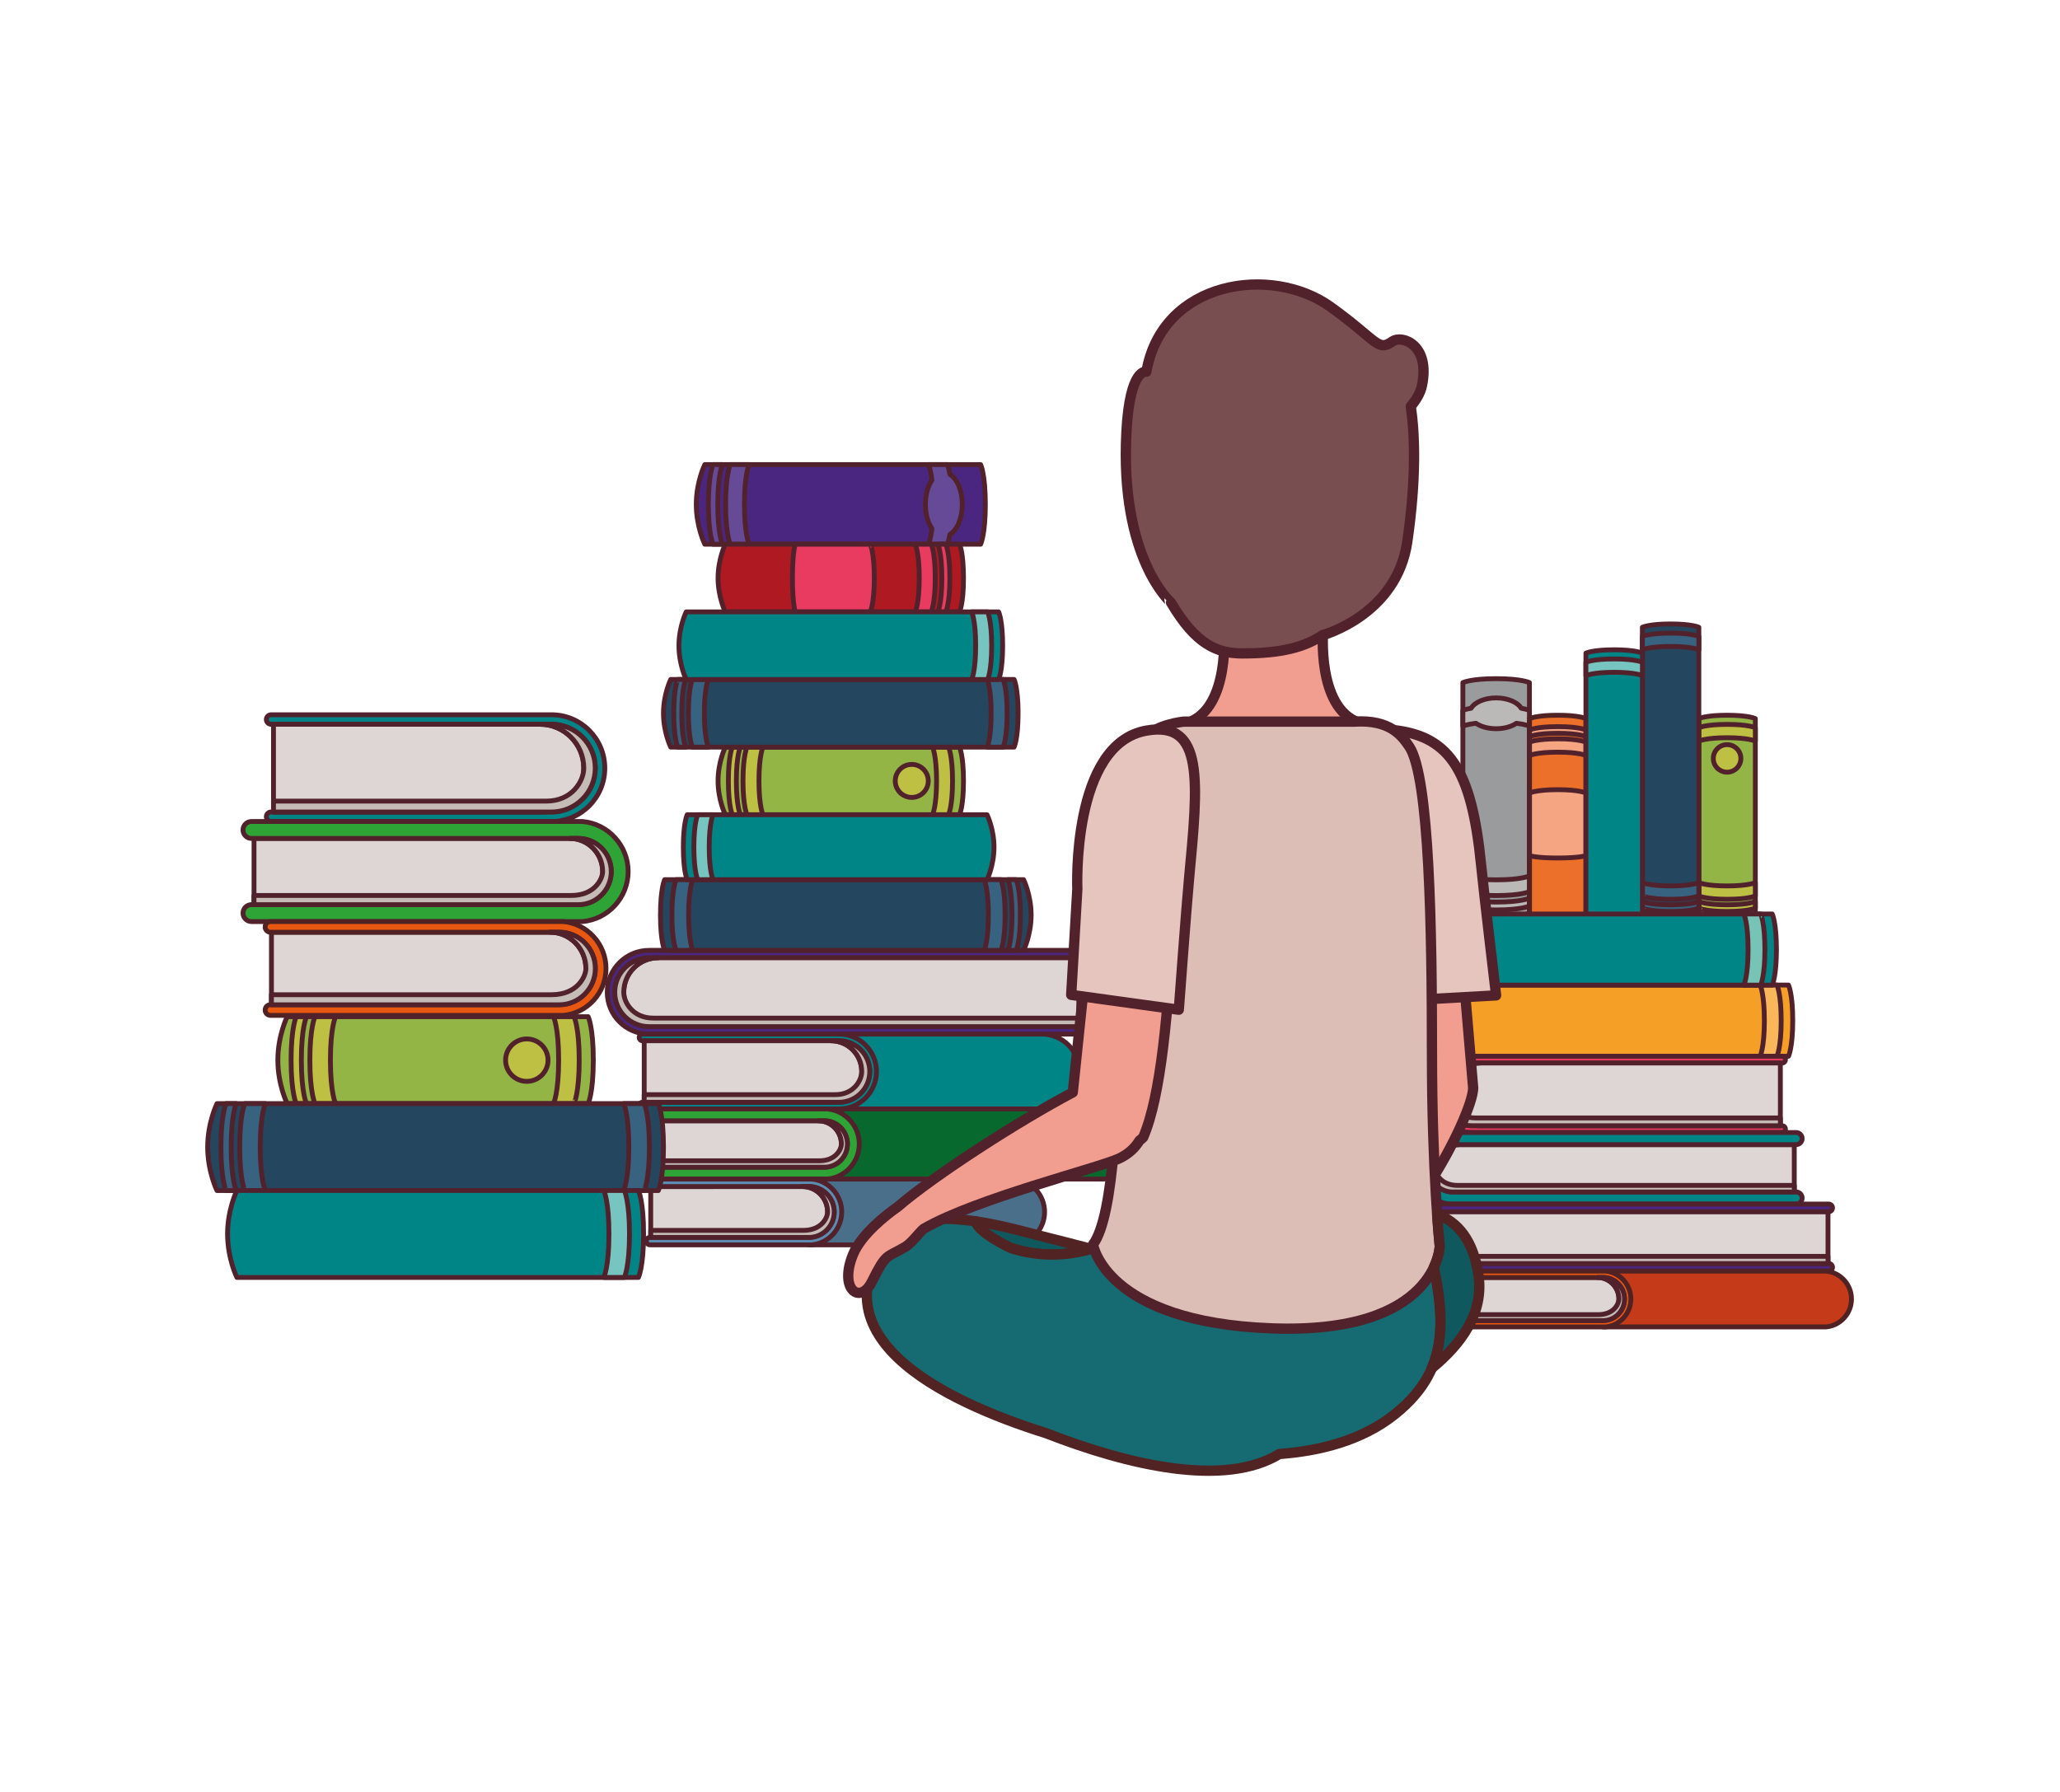 <?xml version="1.0" encoding="utf-8"?>
<!-- Generator: Adobe Illustrator 27.5.0, SVG Export Plug-In . SVG Version: 6.00 Build 0)  -->
<svg version="1.1" id="Capa_1" xmlns="http://www.w3.org/2000/svg" xmlns:xlink="http://www.w3.org/1999/xlink" x="0px" y="0px"
	 viewBox="0 0 2275 1979" style="enable-background:new 0 0 2275 1979;" xml:space="preserve">
<g>
	<g>
		<g>
			
				<path style="fill:#92B545;stroke:#51222C;stroke-width:5.348;stroke-linecap:round;stroke-linejoin:round;stroke-miterlimit:10;" d="
				M1876.157,1009.525c0,0,13.574,6.68,31.178,6.68c17.614,0,31.191-6.68,31.191-6.68V793.661c0,0-7.503-3.696-31.191-3.696
				c-23.686,0-31.178,3.696-31.178,3.696V1009.525z"/>
			
				<path style="fill:#BDC042;stroke:#51222C;stroke-width:5.348;stroke-linecap:round;stroke-linejoin:round;stroke-miterlimit:10;" d="
				M1892.118,837.661c0,8.401,6.816,15.212,15.217,15.212c8.404,0,15.217-6.811,15.217-15.212c0-8.409-6.813-15.225-15.217-15.225
				C1898.934,822.436,1892.118,829.252,1892.118,837.661z"/>
			
				<path style="fill:#BDC042;stroke:#51222C;stroke-width:5.348;stroke-linecap:round;stroke-linejoin:round;stroke-miterlimit:10;" d="
				M1907.335,800.078c23.688,0,31.191,3.677,31.191,3.677v14.749c0,0-7.503-3.688-31.191-3.688c-23.686,0-31.178,3.688-31.178,3.688
				v-14.749C1876.157,803.755,1883.649,800.078,1907.335,800.078z"/>
			
				<path style="fill:#BDC042;stroke:#51222C;stroke-width:5.348;stroke-linecap:round;stroke-linejoin:round;stroke-miterlimit:10;" d="
				M1907.335,993.24c23.688,0,31.191-3.685,31.191-3.685v-14.736c0,0-7.503,3.688-31.191,3.688c-23.686,0-31.178-3.688-31.178-3.688
				v14.736C1876.157,989.555,1883.649,993.24,1907.335,993.24z"/>
			
				<path style="fill:#BDC042;stroke:#51222C;stroke-width:5.348;stroke-linecap:round;stroke-linejoin:round;stroke-miterlimit:10;" d="
				M1907.335,1006.715c23.688,0,31.191-3.698,31.191-3.698v-7.359c0,0-7.503,3.688-31.191,3.688
				c-23.686,0-31.178-3.688-31.178-3.688v7.359C1876.157,1003.017,1883.649,1006.715,1907.335,1006.715z"/>
		</g>
		<g>
			
				<path style="fill:#999B9C;stroke:#51222C;stroke-width:5.348;stroke-linecap:round;stroke-linejoin:round;stroke-miterlimit:10;" d="
				M1615.557,1008.334c0,0,15.995,7.871,36.751,7.871c20.745,0,36.74-7.871,36.74-7.871V753.929c0,0-8.835-4.345-36.74-4.345
				c-27.917,0-36.751,4.345-36.751,4.345V1008.334z"/>
			
				<path style="fill:#BBB9B8;stroke:#51222C;stroke-width:5.348;stroke-linecap:round;stroke-linejoin:round;stroke-miterlimit:10;" d="
				M1615.557,784.631c0,0,2.496-1.23,9.067-2.379c3.975-6.644,14.875-11.417,27.684-11.417c12.809,0,23.688,4.774,27.683,11.417
				c6.549,1.149,9.057,2.379,9.057,2.379v17.371c0,0-3.818-1.883-14.363-3.162c-5.382,3.68-13.42,6.022-22.377,6.022
				c-8.981,0-16.993-2.342-22.377-6.022c-10.545,1.28-14.373,3.162-14.373,3.162V784.631z"/>
			
				<path style="fill:#BBB9B8;stroke:#51222C;stroke-width:5.348;stroke-linecap:round;stroke-linejoin:round;stroke-miterlimit:10;" d="
				M1652.308,989.14c27.905,0,36.74-4.341,36.74-4.341v-17.366c0,0-8.835,4.34-36.74,4.34c-27.917,0-36.751-4.34-36.751-4.34V984.8
				C1615.557,984.8,1624.391,989.14,1652.308,989.14z"/>
			
				<path style="fill:#BBB9B8;stroke:#51222C;stroke-width:5.348;stroke-linecap:round;stroke-linejoin:round;stroke-miterlimit:10;" d="
				M1652.308,1005.023c27.905,0,36.74-4.34,36.74-4.34v-8.691c0,0-8.835,4.35-36.74,4.35c-27.917,0-36.751-4.35-36.751-4.35v8.691
				C1615.557,1000.683,1624.391,1005.023,1652.308,1005.023z"/>
		</g>
		<g>
			
				<path style="fill:#24465E;stroke:#51222C;stroke-width:5.348;stroke-linecap:round;stroke-linejoin:round;stroke-miterlimit:10;" d="
				M1813.775,1009.525c0,0,13.564,6.68,31.181,6.68c17.627,0,31.201-6.68,31.201-6.68V692.826c0,0-7.495-3.68-31.201-3.68
				c-23.686,0-31.181,3.68-31.181,3.68V1009.525z"/>
			
				<path style="fill:#376280;stroke:#51222C;stroke-width:5.348;stroke-linecap:round;stroke-linejoin:round;stroke-miterlimit:10;" d="
				M1844.956,699.258c23.706,0,31.201,3.685,31.201,3.685v14.739c0,0-7.495-3.682-31.201-3.682c-23.686,0-31.181,3.682-31.181,3.682
				v-14.739C1813.775,702.943,1821.27,699.258,1844.956,699.258z"/>
			
				<path style="fill:#376280;stroke:#51222C;stroke-width:5.348;stroke-linecap:round;stroke-linejoin:round;stroke-miterlimit:10;" d="
				M1844.956,993.229c23.706,0,31.201-3.688,31.201-3.688v-14.744c0,0-7.495,3.685-31.201,3.685
				c-23.686,0-31.181-3.685-31.181-3.685v14.744C1813.775,989.542,1821.27,993.229,1844.956,993.229z"/>
			
				<path style="fill:#376280;stroke:#51222C;stroke-width:5.348;stroke-linecap:round;stroke-linejoin:round;stroke-miterlimit:10;" d="
				M1844.956,1006.715c23.706,0,31.201-3.698,31.201-3.698v-7.365c0,0-7.495,3.688-31.201,3.688
				c-23.686,0-31.181-3.688-31.181-3.688v7.365C1813.775,1003.017,1821.27,1006.715,1844.956,1006.715z"/>
		</g>
		<g>
			
				<path style="fill:#EC7029;stroke:#512224;stroke-width:5.348;stroke-linecap:round;stroke-linejoin:round;stroke-miterlimit:10;" d="
				M1689.158,1009.525c0,0,13.564,6.68,31.181,6.68c17.604,0,31.17-6.68,31.17-6.68V793.661c0,0-7.495-3.696-31.17-3.696
				c-23.686,0-31.181,3.696-31.181,3.696V1009.525z"/>
			
				<path style="fill:#F5A582;stroke:#51222C;stroke-width:5.348;stroke-linecap:round;stroke-linejoin:round;stroke-miterlimit:10;" d="
				M1720.338,816.028c23.675,0,31.17,3.682,31.17,3.682v14.736c0,0-7.495-3.69-31.17-3.69c-23.686,0-31.181,3.69-31.181,3.69V819.71
				C1689.158,819.71,1696.653,816.028,1720.338,816.028z"/>
			
				<path style="fill:#F5A582;stroke:#51222C;stroke-width:5.348;stroke-linecap:round;stroke-linejoin:round;stroke-miterlimit:10;" d="
				M1720.338,872.179c23.675,0,31.17,3.692,31.17,3.692v69.235c0,0-7.495,2.548-31.17,2.548c-23.686,0-31.181-2.548-31.181-2.548
				v-69.235C1689.158,875.872,1696.653,872.179,1720.338,872.179z"/>
			
				<path style="fill:#F5A582;stroke:#51222C;stroke-width:5.348;stroke-linecap:round;stroke-linejoin:round;stroke-miterlimit:10;" d="
				M1720.338,802.553c23.675,0,31.17,3.682,31.17,3.682v7.367c0,0-7.495-3.685-31.17-3.685c-23.686,0-31.181,3.685-31.181,3.685
				v-7.367C1689.158,806.235,1696.653,802.553,1720.338,802.553z"/>
		</g>
		<g>
			
				<path style="fill:#008587;stroke:#51222E;stroke-width:5.348;stroke-linecap:round;stroke-linejoin:round;stroke-miterlimit:10;" d="
				M1751.43,1009.525c0,0,13.595,6.68,31.202,6.68c17.614,0,31.201-6.68,31.201-6.68V721.369c0,0-7.505-3.688-31.201-3.688
				c-23.698,0-31.202,3.688-31.202,3.688V1009.525z"/>
			
				<path style="fill:#76C5C1;stroke:#51222C;stroke-width:5.348;stroke-linecap:round;stroke-linejoin:round;stroke-miterlimit:10;" d="
				M1782.631,727.795c23.696,0,31.201,3.68,31.201,3.68v14.749c0,0-7.505-3.682-31.201-3.682c-23.698,0-31.202,3.682-31.202,3.682
				v-14.749C1751.43,731.475,1758.933,727.795,1782.631,727.795z"/>
		</g>
		<g>
			
				<path style="fill:#F69F26;stroke:#51222C;stroke-width:5.348;stroke-linecap:round;stroke-linejoin:round;stroke-miterlimit:10;" d="
				M1576.187,1087.998c0,0-8.427,17.105-8.427,39.305c0,22.184,8.427,39.299,8.427,39.299h398.98c0,0,4.661-9.448,4.661-39.299
				c0-29.86-4.661-39.305-4.661-39.305H1576.187z"/>
			
				<path style="fill:#F9B65A;stroke:#51222C;stroke-width:5.348;stroke-linecap:round;stroke-linejoin:round;stroke-miterlimit:10;" d="
				M1967.087,1127.303c0,29.851-4.643,39.299-4.643,39.299h-18.578c0,0,4.648-9.448,4.648-39.299c0-29.86-4.648-39.305-4.648-39.305
				h18.578C1962.444,1087.998,1967.087,1097.444,1967.087,1127.303z"/>
			
				<path style="fill:#F9B65A;stroke:#51222C;stroke-width:5.348;stroke-linecap:round;stroke-linejoin:round;stroke-miterlimit:10;" d="
				M1596.721,1127.303c0,29.851,4.651,39.299,4.651,39.299h18.559c0,0-4.63-9.448-4.63-39.299c0-29.86,4.63-39.305,4.63-39.305
				h-18.559C1601.372,1087.998,1596.721,1097.444,1596.721,1127.303z"/>
			
				<path style="fill:#F9B65A;stroke:#51222C;stroke-width:5.348;stroke-linecap:round;stroke-linejoin:round;stroke-miterlimit:10;" d="
				M1579.726,1127.303c0,29.851,4.651,39.299,4.651,39.299h9.291c0,0-4.651-9.448-4.651-39.299c0-29.86,4.651-39.305,4.651-39.305
				h-9.291C1584.377,1087.998,1579.726,1097.444,1579.726,1127.303z"/>
		</g>
		<g>
			
				<path style="fill:#008587;stroke:#51222E;stroke-width:5.348;stroke-linecap:round;stroke-linejoin:round;stroke-miterlimit:10;" d="
				M1594.167,1009.467c0,0-8.424,17.111-8.424,39.3s8.424,39.299,8.424,39.299h363.028c0,0,4.641-9.443,4.641-39.299
				c0-29.852-4.641-39.3-4.641-39.3H1594.167z"/>
			
				<path style="fill:#75C4B6;stroke:#51222C;stroke-width:5.348;stroke-linecap:round;stroke-linejoin:round;stroke-miterlimit:10;" d="
				M1949.105,1048.767c0,29.856-4.653,39.299-4.653,39.299h-18.567c0,0,4.638-9.443,4.638-39.299c0-29.852-4.638-39.3-4.638-39.3
				h18.567C1944.451,1009.467,1949.105,1018.915,1949.105,1048.767z"/>
		</g>
		<g>
			
				<path style="fill:#E83B5F;stroke:#51222C;stroke-width:5.348;stroke-linecap:round;stroke-linejoin:round;stroke-miterlimit:10;" d="
				M1968.051,1243.358h-342.549v0.01c-19.114,0-34.609-15.501-34.609-34.633c0-19.126,15.496-34.63,34.609-34.63v0.011h342.549
				c2.076,0,3.752-1.687,3.752-3.758c0-2.068-1.676-3.755-3.752-3.755h-342.549c-23.265,0-42.123,18.863-42.123,42.133
				c0,23.271,18.857,42.135,42.123,42.135l0,0h342.549c2.076,0,3.752-1.676,3.752-3.752
				C1971.803,1245.045,1970.127,1243.358,1968.051,1243.358z"/>
			<g>
				
					<path style="fill:#DDD6D5;stroke:#51222C;stroke-width:5.348;stroke-linecap:round;stroke-linejoin:round;stroke-miterlimit:10;" d="
					M1966.176,1174.097h-331.584c-19.134,0-34.651,15.512-34.651,34.638c0,19.132,15.517,34.638,34.651,34.638h331.584V1174.097z"/>
				
					<path style="fill:#C6BCB7;stroke:#51222C;stroke-width:5.348;stroke-linecap:round;stroke-linejoin:round;stroke-miterlimit:10;" d="
					M1966.176,1234.777H1629.62c-20.513,0-29.679-15.914-29.679-26.042c0-19.126,15.517-34.638,34.651-34.638h-9.046
					c-19.124,0-34.63,15.512-34.63,34.638c0,19.132,15.507,34.638,34.63,34.638h340.63V1234.777z"/>
			</g>
			<g>
				<line style="fill:#51222C;" x1="1645.959" y1="1187.619" x2="1879.965" y2="1187.619"/>
				<line style="fill:#51222C;" x1="1609.786" y1="1208.735" x2="1804.306" y2="1208.735"/>
				<line style="fill:#51222C;" x1="1746.724" y1="1227.35" x2="1966.176" y2="1227.35"/>
				<line style="fill:#51222C;" x1="1735.599" y1="1216.376" x2="1966.176" y2="1216.376"/>
				<line style="fill:#51222C;" x1="1735.599" y1="1196.937" x2="1966.176" y2="1196.937"/>
				<line style="fill:#51222C;" x1="1842.402" y1="1180.843" x2="1966.176" y2="1180.843"/>
				<line style="fill:#51222C;" x1="1642.162" y1="1237.164" x2="1900.167" y2="1237.164"/>
				<line style="fill:#51222C;" x1="1636.114" y1="1201.35" x2="1772.274" y2="1201.35"/>
			</g>
		</g>
		<g>
			
				<path style="fill:#DDD6D5;stroke:#51222C;stroke-width:5.348;stroke-linecap:round;stroke-linejoin:round;stroke-miterlimit:10;" d="
				M1981.539,1264.223h-370.51c-14.342,0-25.973,11.705-25.973,26.146c0,14.436,11.631,26.146,25.973,26.146h370.51V1264.223z"/>
			
				<path style="fill:#008587;stroke:#51222E;stroke-width:5.348;stroke-linecap:round;stroke-linejoin:round;stroke-miterlimit:10;" d="
				M1983.57,1316.515h-379.412c-14.297-0.152-25.874-11.822-25.874-26.146c0-14.332,11.577-25.994,25.874-26.146h379.412
				c3.672,0,6.67-2.992,6.67-6.674c0-3.682-2.998-6.678-6.67-6.678h-382.598c-20.157,1.758-36.03,18.886-36.03,39.498
				c0,20.607,15.872,37.73,36.03,39.493h382.598c3.672,0,6.67-3.001,6.67-6.678S1987.242,1316.515,1983.57,1316.515z"/>
			<g>
				<line style="fill:#51222C;" x1="1642.319" y1="1273.919" x2="1900.065" y2="1273.919"/>
				<line style="fill:#51222C;" x1="1611.395" y1="1290.369" x2="1813.389" y2="1290.369"/>
				<line style="fill:#51222C;" x1="1738.286" y1="1302.172" x2="1981.539" y2="1302.172"/>
				<line style="fill:#51222C;" x1="1728.773" y1="1295.169" x2="1981.539" y2="1295.169"/>
				<line style="fill:#51222C;" x1="1728.773" y1="1281.882" x2="1981.539" y2="1281.882"/>
				<line style="fill:#51222C;" x1="1867.942" y1="1268.13" x2="1981.539" y2="1268.13"/>
				<line style="fill:#51222C;" x1="1639.078" y1="1306.262" x2="1970.926" y2="1306.262"/>
				<line style="fill:#51222C;" x1="1633.905" y1="1285.657" x2="1785.982" y2="1285.657"/>
			</g>
			
				<path style="fill:#C6BCB7;stroke:#51222C;stroke-width:5.348;stroke-linecap:round;stroke-linejoin:round;stroke-miterlimit:10;" d="
				M1609.906,1309.265c-19.045,0-24.85-13.486-24.85-18.896c0-14.441,11.631-26.146,25.973-26.146h-6.771
				c-14.352,0-25.974,11.705-25.974,26.146c0,14.436,11.621,26.146,25.974,26.146h377.281v-7.25H1609.906z"/>
		</g>
		<g>
			
				<path style="fill:#DDD6D5;stroke:#51222C;stroke-width:5.348;stroke-linecap:round;stroke-linejoin:round;stroke-miterlimit:10;" d="
				M2018.788,1338.236H1575.73c-15.705,0-28.46,12.833-28.46,28.658c0,15.835,12.755,28.673,28.46,28.673h443.058V1338.236z"/>
			
				<path style="fill:#4A2681;stroke:#51222C;stroke-width:5.348;stroke-linecap:round;stroke-linejoin:round;stroke-miterlimit:10;" d="
				M2019.553,1395.5h-451.38h-0.013h-0.021c-15.596-0.162-28.293-12.992-28.293-28.605c0-15.606,12.697-28.436,28.293-28.585h0.021
				h0.013h451.38c2.322,0,4.218-1.899,4.218-4.231c0-2.324-1.896-4.217-4.218-4.217h-454.457
				c-9.121,0.822-17.604,5.032-23.887,11.882c-6.315,6.904-9.801,15.828-9.801,25.151c0,9.325,3.486,18.267,9.801,25.158
				c6.283,6.842,14.765,11.067,23.887,11.887h454.457c2.322,0,4.218-1.896,4.218-4.228
				C2023.771,1397.393,2021.875,1395.5,2019.553,1395.5z"/>
			<g>
				<line style="fill:#51222C;" x1="1623.992" y1="1348.865" x2="1805.296" y2="1348.865"/>
				<line style="fill:#51222C;" x1="1576.142" y1="1366.894" x2="1776.314" y2="1366.894"/>
				<line style="fill:#51222C;" x1="1722.681" y1="1379.844" x2="2018.788" y2="1379.844"/>
				<line style="fill:#51222C;" x1="1644.559" y1="1372.169" x2="2018.788" y2="1372.169"/>
				<line style="fill:#51222C;" x1="1644.559" y1="1357.605" x2="2018.788" y2="1357.605"/>
				<line style="fill:#51222C;" x1="1770.076" y1="1342.527" x2="2018.788" y2="1342.527"/>
				<line style="fill:#51222C;" x1="1620.42" y1="1384.323" x2="1809.114" y2="1384.323"/>
				<line style="fill:#51222C;" x1="1614.758" y1="1361.744" x2="1746.291" y2="1361.744"/>
			</g>
			
				<path style="fill:#C6BCB7;stroke:#51222C;stroke-width:5.348;stroke-linecap:round;stroke-linejoin:round;stroke-miterlimit:10;" d="
				M1574.521,1387.624c-20.889-0.005-27.25-14.792-27.25-20.73c0-15.825,12.755-28.658,28.46-28.658h-7.414
				c-15.729,0-28.47,12.833-28.47,28.658c0,15.835,12.741,28.673,28.47,28.673h450.472v-7.944H1574.521z"/>
		</g>
		<g>
			
				<path style="fill:#C53A19;stroke:#512224;stroke-width:5.348;stroke-linecap:round;stroke-linejoin:round;stroke-miterlimit:10;" d="
				M1770.819,1410.962c-1.953,0-3.528-1.569-3.528-3.507s1.575-3.515,3.528-3.515h245.882c7.592,0.69,14.64,4.197,19.844,9.887
				c5.275,5.737,8.171,13.175,8.171,20.923c0,7.764-2.896,15.193-8.171,20.933c-5.204,5.687-12.253,9.203-19.844,9.879h-245.882
				c-1.953,0-3.528-1.575-3.528-3.512c0-1.928,1.575-3.505,3.528-3.505h0.622v-47.583H1770.819z"/>
			
				<path style="fill:#DDD6D5;stroke:#51222C;stroke-width:5.348;stroke-linecap:round;stroke-linejoin:round;stroke-miterlimit:10;" d="
				M1554.496,1410.912h209.698c13.073,0,23.686,10.678,23.686,23.837c0,13.169-10.613,23.853-23.686,23.853h-209.698V1410.912z"/>
			
				<path style="fill:#E85811;stroke:#512224;stroke-width:5.348;stroke-linecap:round;stroke-linejoin:round;stroke-miterlimit:10;" d="
				M1553.864,1458.545h216.624h0.011h0.01c12.987-0.13,23.542-10.803,23.542-23.795c0-12.982-10.555-23.659-23.542-23.788h-0.01
				h-0.011h-216.624c-1.932,0-3.517-1.569-3.517-3.507s1.585-3.515,3.517-3.515h219.175c7.602,0.69,14.663,4.197,19.881,9.887
				c5.249,5.737,8.158,13.175,8.158,20.923c0,7.764-2.91,15.193-8.158,20.933c-5.218,5.687-12.279,9.203-19.881,9.879h-219.175
				c-1.932,0-3.517-1.575-3.517-3.512C1550.347,1460.122,1551.932,1458.545,1553.864,1458.545z"/>
			<g>
				<line style="fill:#51222C;" x1="1724.067" y1="1419.747" x2="1602.67" y2="1419.747"/>
				<line style="fill:#51222C;" x1="1763.86" y1="1434.75" x2="1626.768" y2="1434.75"/>
				<line style="fill:#51222C;" x1="1630.586" y1="1445.514" x2="1554.496" y2="1445.514"/>
				<line style="fill:#51222C;" x1="1639.266" y1="1439.126" x2="1554.496" y2="1439.126"/>
				<line style="fill:#51222C;" x1="1639.266" y1="1427.017" x2="1554.496" y2="1427.017"/>
				<line style="fill:#51222C;" x1="1631.952" y1="1414.48" x2="1554.496" y2="1414.48"/>
				<line style="fill:#51222C;" x1="1727.031" y1="1449.251" x2="1599.494" y2="1449.251"/>
				<line style="fill:#51222C;" x1="1731.737" y1="1430.459" x2="1610.95" y2="1430.459"/>
			</g>
			
				<path style="fill:#C6BCB7;stroke:#51222C;stroke-width:5.348;stroke-linecap:round;stroke-linejoin:round;stroke-miterlimit:10;" d="
				M1765.213,1451.99c17.371,0,22.667-12.307,22.667-17.24c0-13.159-10.613-23.837-23.686-23.837h6.181
				c13.076,0,23.676,10.678,23.676,23.837c0,13.169-10.6,23.853-23.676,23.853h-215.879v-6.613H1765.213z"/>
		</g>
	</g>
	<g>
		<g>
			
				<path style="fill:#4A2681;stroke:#51222C;stroke-width:5.348;stroke-linecap:round;stroke-linejoin:round;stroke-miterlimit:10;" d="
				M1193.445,1133.907H716.901l0,0c-20.991,0-38.007-17.011-38.007-37.996c0-20.993,17.016-38.004,38.007-38.004l0,0h476.544
				c2.285,0,4.139-1.841,4.139-4.119c0-2.274-1.854-4.128-4.139-4.128H716.901c-25.563,0-46.264,20.706-46.264,46.251
				c0,25.535,20.701,46.233,46.264,46.243l0,0h476.544c2.285,0,4.139-1.844,4.139-4.131
				C1197.584,1135.751,1195.73,1133.907,1193.445,1133.907z"/>
			<g>
				
					<path style="fill:#DDD6D5;stroke:#51222C;stroke-width:5.348;stroke-linecap:round;stroke-linejoin:round;stroke-miterlimit:10;" d="
					M1191.403,1057.888H726.855c-20.988,0-38.004,17.029-38.004,38.022c0,20.985,17.016,38.007,38.004,38.007h464.548V1057.888z"/>
				
					<path style="fill:#C6BCB7;stroke:#51222C;stroke-width:5.348;stroke-linecap:round;stroke-linejoin:round;stroke-miterlimit:10;" d="
					M1191.403,1124.495H721.395c-22.5,0-32.544-17.47-32.544-28.585c0-20.993,17.016-38.022,38.004-38.022h-9.924
					c-20.977,0-38.015,17.029-38.015,38.022c0,20.985,17.037,38.007,38.015,38.007h474.471V1124.495z"/>
			</g>
			<g>
				<line style="fill:#51222C;" x1="739.343" y1="1072.732" x2="1028.458" y2="1072.732"/>
				<line style="fill:#51222C;" x1="699.639" y1="1095.911" x2="945.422" y2="1095.911"/>
				<line style="fill:#51222C;" x1="775.64" y1="1116.343" x2="1191.403" y2="1116.343"/>
				<line style="fill:#51222C;" x1="763.418" y1="1104.294" x2="1191.403" y2="1104.294"/>
				<line style="fill:#51222C;" x1="763.418" y1="1082.953" x2="1191.403" y2="1082.953"/>
				<line style="fill:#51222C;" x1="987.223" y1="1065.3" x2="1191.403" y2="1065.3"/>
				<line style="fill:#51222C;" x1="735.17" y1="1127.097" x2="1177.761" y2="1127.097"/>
				<line style="fill:#51222C;" x1="728.542" y1="1087.794" x2="910.256" y2="1087.794"/>
			</g>
		</g>
		<g>
			
				<path style="fill:#92B545;stroke:#51222C;stroke-width:5.348;stroke-linecap:round;stroke-linejoin:round;stroke-miterlimit:10;" d="
				M801.015,825.174c0,0-8.004,16.248-8.004,37.343c0,21.1,8.004,37.359,8.004,37.359h258.644c0,0,4.395-8.981,4.395-37.359
				c0-28.376-4.395-37.343-4.395-37.343H801.015z"/>
			
				<path style="fill:#BDC042;stroke:#51222C;stroke-width:5.348;stroke-linecap:round;stroke-linejoin:round;stroke-miterlimit:10;" d="
				M1006.924,844.281c-10.067,0-18.236,8.158-18.236,18.236c0,10.08,8.169,18.243,18.236,18.243c10.08,0,18.238-8.164,18.238-18.243
				C1025.162,852.439,1017.004,844.281,1006.924,844.281z"/>
			
				<path style="fill:#BDC042;stroke:#51222C;stroke-width:5.348;stroke-linecap:round;stroke-linejoin:round;stroke-miterlimit:10;" d="
				M1051.958,862.517c0,28.378-4.419,37.359-4.419,37.359h-17.648c0,0,4.416-8.981,4.416-37.359c0-28.376-4.416-37.343-4.416-37.343
				h17.648C1047.539,825.174,1051.958,834.141,1051.958,862.517z"/>
			
				<path style="fill:#BDC042;stroke:#51222C;stroke-width:5.348;stroke-linecap:round;stroke-linejoin:round;stroke-miterlimit:10;" d="
				M820.538,862.517c0,28.378,4.419,37.359,4.419,37.359h17.648c0,0-4.419-8.981-4.419-37.359c0-28.376,4.419-37.343,4.419-37.343
				h-17.648C824.956,825.174,820.538,834.141,820.538,862.517z"/>
			
				<path style="fill:#BDC042;stroke:#51222C;stroke-width:5.348;stroke-linecap:round;stroke-linejoin:round;stroke-miterlimit:10;" d="
				M804.389,862.517c0,28.378,4.416,37.359,4.416,37.359h8.824c0,0-4.406-8.981-4.406-37.359c0-28.376,4.406-37.343,4.406-37.343
				h-8.824C808.805,825.174,804.389,834.141,804.389,862.517z"/>
		</g>
		<g>
			
				<path style="fill:#4A2681;stroke:#51222C;stroke-width:5.348;stroke-linecap:round;stroke-linejoin:round;stroke-miterlimit:10;" d="
				M778.347,513.128c0,0-9.411,19.14-9.411,43.987c0,24.85,9.411,43.992,9.411,43.992h304.621c0,0,5.207-10.56,5.207-43.992
				c0-33.422-5.207-43.987-5.207-43.987H778.347z"/>
			
				<path style="fill:#664A98;stroke:#51222C;stroke-width:5.348;stroke-linecap:round;stroke-linejoin:round;stroke-miterlimit:10;" d="
				M1046.197,513.128c0,0,1.475,2.987,2.852,10.838c7.957,4.779,13.663,17.815,13.663,33.15c0,15.339-5.706,28.375-13.663,33.155
				c-1.377,7.842-2.852,10.837-2.852,10.837h-20.792c0,0,2.254-4.572,3.786-17.204c-4.395-6.437-7.205-16.045-7.205-26.788
				c0-10.739,2.81-20.341,7.205-26.783c-1.533-12.634-3.786-17.204-3.786-17.204H1046.197z"/>
			
				<path style="fill:#664A98;stroke:#51222C;stroke-width:5.348;stroke-linecap:round;stroke-linejoin:round;stroke-miterlimit:10;" d="
				M801.323,557.115c0,33.431,5.197,43.992,5.197,43.992h20.8c0,0-5.194-10.56-5.194-43.992c0-33.422,5.194-43.987,5.194-43.987
				h-20.8C806.52,513.128,801.323,523.694,801.323,557.115z"/>
			
				<path style="fill:#664A98;stroke:#51222C;stroke-width:5.348;stroke-linecap:round;stroke-linejoin:round;stroke-miterlimit:10;" d="
				M782.311,557.115c0,33.431,5.194,43.992,5.194,43.992h10.388c0,0-5.183-10.56-5.183-43.992c0-33.422,5.183-43.987,5.183-43.987
				h-10.388C787.506,513.128,782.311,523.694,782.311,557.115z"/>
		</g>
		<g>
			
				<path style="fill:#24465E;stroke:#51222C;stroke-width:5.348;stroke-linecap:round;stroke-linejoin:round;stroke-miterlimit:10;" d="
				M740.73,750.45c0,0-8.014,16.267-8.014,37.367c0,21.095,8.014,37.357,8.014,37.357h379.211c0,0,4.419-8.979,4.419-37.357
				c0-28.383-4.419-37.367-4.419-37.367H740.73z"/>
			
				<path style="fill:#376280;stroke:#51222C;stroke-width:5.348;stroke-linecap:round;stroke-linejoin:round;stroke-miterlimit:10;" d="
				M1112.251,787.817c0,28.378-4.419,37.357-4.419,37.357h-17.648c0,0,4.418-8.979,4.418-37.357c0-28.383-4.418-37.367-4.418-37.367
				h17.648C1107.832,750.45,1112.251,759.433,1112.251,787.817z"/>
			
				<path style="fill:#376280;stroke:#51222C;stroke-width:5.348;stroke-linecap:round;stroke-linejoin:round;stroke-miterlimit:10;" d="
				M760.245,787.817c0,28.378,4.416,37.357,4.416,37.357h17.65c0,0-4.418-8.979-4.418-37.357c0-28.383,4.418-37.367,4.418-37.367
				h-17.65C764.661,750.45,760.245,759.433,760.245,787.817z"/>
			
				<path style="fill:#376280;stroke:#51222C;stroke-width:5.348;stroke-linecap:round;stroke-linejoin:round;stroke-miterlimit:10;" d="
				M744.094,787.817c0,28.378,4.418,37.357,4.418,37.357h8.835c0,0-4.419-8.979-4.419-37.357c0-28.383,4.419-37.367,4.419-37.367
				h-8.835C748.512,750.45,744.094,759.433,744.094,787.817z"/>
		</g>
		<g>
			
				<path style="fill:#AE1922;stroke:#51222C;stroke-width:5.348;stroke-linecap:round;stroke-linejoin:round;stroke-miterlimit:10;" d="
				M801.015,601.107c0,0-8.004,16.265-8.004,37.357c0,21.09,8.004,37.357,8.004,37.357h258.644c0,0,4.395-8.973,4.395-37.357
				c0-28.371-4.395-37.357-4.395-37.357H801.015z"/>
			
				<path style="fill:#E83B5F;stroke:#51222C;stroke-width:5.348;stroke-linecap:round;stroke-linejoin:round;stroke-miterlimit:10;" d="
				M1032.842,638.464c0,28.383-4.405,37.357-4.405,37.357h-17.661c0,0,4.419-8.973,4.419-37.357c0-28.371-4.419-37.357-4.419-37.357
				h17.661C1028.437,601.107,1032.842,610.093,1032.842,638.464z"/>
			
				<path style="fill:#E83B5F;stroke:#51222C;stroke-width:5.348;stroke-linecap:round;stroke-linejoin:round;stroke-miterlimit:10;" d="
				M965.566,638.464c0,28.383-4.416,37.357-4.416,37.357h-82.95c0,0-3.063-8.973-3.063-37.357c0-28.371,3.063-37.357,3.063-37.357
				h82.95C961.15,601.107,965.566,610.093,965.566,638.464z"/>
			
				<path style="fill:#E83B5F;stroke:#51222C;stroke-width:5.348;stroke-linecap:round;stroke-linejoin:round;stroke-miterlimit:10;" d="
				M1049.004,638.464c0,28.383-4.429,37.357-4.429,37.357h-8.813c0,0,4.408-8.973,4.408-37.357c0-28.371-4.408-37.357-4.408-37.357
				h8.813C1044.575,601.107,1049.004,610.093,1049.004,638.464z"/>
		</g>
		<g>
			
				<path style="fill:#008587;stroke:#51222E;stroke-width:5.348;stroke-linecap:round;stroke-linejoin:round;stroke-miterlimit:10;" d="
				M757.814,675.82c0,0-8.004,16.248-8.004,37.351c0,21.105,8.004,37.351,8.004,37.351h345.046c0,0,4.419-8.975,4.419-37.351
				c0-28.379-4.419-37.351-4.419-37.351H757.814z"/>
			
				<path style="fill:#76C5C1;stroke:#51222C;stroke-width:5.348;stroke-linecap:round;stroke-linejoin:round;stroke-miterlimit:10;" d="
				M1095.166,713.172c0,28.376-4.416,37.351-4.416,37.351H1073.1c0,0,4.398-8.975,4.398-37.351c0-28.379-4.398-37.351-4.398-37.351
				h17.651C1090.75,675.82,1095.166,684.793,1095.166,713.172z"/>
		</g>
		<g>
			
				<path style="fill:#24465E;stroke:#51222C;stroke-width:5.348;stroke-linecap:round;stroke-linejoin:round;stroke-miterlimit:10;" d="
				M1130.387,1049.66c0,0,8.37-16.988,8.37-39.038c0-22.057-8.37-39.054-8.37-39.054H734.005c0,0-4.606,9.383-4.606,39.054
				c0,29.653,4.606,39.038,4.606,39.038H1130.387z"/>
			
				<path style="fill:#376280;stroke:#51222C;stroke-width:5.348;stroke-linecap:round;stroke-linejoin:round;stroke-miterlimit:10;" d="
				M742.041,1010.622c0-29.671,4.627-39.054,4.627-39.054h18.46c0,0-4.63,9.383-4.63,39.054c0,29.653,4.63,39.038,4.63,39.038
				h-18.46C746.668,1049.66,742.041,1040.275,742.041,1010.622z"/>
			
				<path style="fill:#376280;stroke:#51222C;stroke-width:5.348;stroke-linecap:round;stroke-linejoin:round;stroke-miterlimit:10;" d="
				M1109.997,1010.622c0-29.671-4.617-39.054-4.617-39.054h-18.447c0,0,4.617,9.383,4.617,39.054
				c0,29.653-4.617,39.038-4.617,39.038h18.447C1105.38,1049.66,1109.997,1040.275,1109.997,1010.622z"/>
			
				<path style="fill:#376280;stroke:#51222C;stroke-width:5.348;stroke-linecap:round;stroke-linejoin:round;stroke-miterlimit:10;" d="
				M1126.87,1010.622c0-29.671-4.607-39.054-4.607-39.054h-9.224c0,0,4.606,9.383,4.606,39.054c0,29.653-4.606,39.038-4.606,39.038
				h9.224C1122.263,1049.66,1126.87,1040.275,1126.87,1010.622z"/>
		</g>
		<g>
			
				<path style="fill:#008587;stroke:#51222E;stroke-width:5.348;stroke-linecap:round;stroke-linejoin:round;stroke-miterlimit:10;" d="
				M1090.074,971.568c0,0,7.68-15.595,7.68-35.847c0-20.244-7.68-35.845-7.68-35.845H758.9c0,0-4.238,8.607-4.238,35.845
				c0,27.24,4.238,35.847,4.238,35.847H1090.074z"/>
			
				<path style="fill:#76C5C1;stroke:#51222C;stroke-width:5.348;stroke-linecap:round;stroke-linejoin:round;stroke-miterlimit:10;" d="
				M766.283,935.721c0-27.237,4.241-35.845,4.241-35.845h16.925c0,0-4.207,8.607-4.207,35.845c0,27.24,4.207,35.847,4.207,35.847
				h-16.925C770.523,971.568,766.283,962.96,766.283,935.721z"/>
		</g>
		<g>
			
				<path style="fill:#008587;stroke:#51222E;stroke-width:5.348;stroke-linecap:round;stroke-linejoin:round;stroke-miterlimit:10;" d="
				M933.665,1217.442h1.833v-8.424v-59.504h-1.833c-2.042,0-3.685-1.642-3.685-3.68c0-2.032-20.756-3.68-18.734-3.68h239.442
				c22.821,0,41.313,18.505,41.313,41.328c0,22.824-18.491,41.326-41.313,41.326H913.609c-2.022,0,16.371-1.648,16.371-3.685
				C929.98,1219.082,931.623,1217.442,933.665,1217.442z"/>
			
				<path style="fill:#008587;stroke:#51222E;stroke-width:5.348;stroke-linecap:round;stroke-linejoin:round;stroke-miterlimit:10;" d="
				M709.586,1217.442h217.02l0,0c18.758,0,33.954-15.204,33.954-33.959c0-18.763-15.196-33.969-33.954-33.969l0,0h-217.02
				c-2.032,0-3.688-1.642-3.688-3.68c0-2.032,1.656-3.68,3.688-3.68h217.02c22.821,0,41.326,18.505,41.326,41.328
				c0,22.824-18.505,41.326-41.326,41.326l0,0h-217.02c-2.032,0-3.688-1.648-3.688-3.685
				C705.898,1219.082,707.554,1217.442,709.586,1217.442z"/>
			<g>
				
					<path style="fill:#DDD6D5;stroke:#51222C;stroke-width:5.348;stroke-linecap:round;stroke-linejoin:round;stroke-miterlimit:10;" d="
					M711.437,1149.508h206.256c18.771,0,33.978,15.211,33.978,33.974c0,18.756-15.206,33.972-33.978,33.972H711.437V1149.508z"/>
				
					<path style="fill:#C6BCB7;stroke:#51222C;stroke-width:5.348;stroke-linecap:round;stroke-linejoin:round;stroke-miterlimit:10;" d="
					M711.437,1209.018h211.15c20.092,0,29.084-15.611,29.084-25.535c0-18.763-15.206-33.974-33.978-33.974h8.868
					c18.771,0,33.978,15.211,33.978,33.974c0,18.756-15.206,33.972-33.978,33.972H711.437V1209.018z"/>
			</g>
			<g>
				<line style="fill:#51222C;" x1="906.55" y1="1162.766" x2="743.427" y2="1162.766"/>
				<line style="fill:#51222C;" x1="942.014" y1="1183.483" x2="817.608" y2="1183.483"/>
				<line style="fill:#51222C;" x1="874.093" y1="1201.742" x2="711.437" y2="1201.742"/>
				<line style="fill:#51222C;" x1="885.017" y1="1190.983" x2="711.437" y2="1190.983"/>
				<line style="fill:#51222C;" x1="885.017" y1="1171.906" x2="711.437" y2="1171.906"/>
				<line style="fill:#51222C;" x1="780.267" y1="1156.123" x2="711.437" y2="1156.123"/>
				<line style="fill:#51222C;" x1="910.256" y1="1211.357" x2="723.604" y2="1211.357"/>
				<line style="fill:#51222C;" x1="916.195" y1="1176.231" x2="849.031" y2="1176.231"/>
			</g>
		</g>
		<g>
			
				<path style="fill:#08692F;stroke:#51222C;stroke-width:5.348;stroke-linecap:round;stroke-linejoin:round;stroke-miterlimit:10;" d="
				M881.397,1289.183h1.977v-51.288h-1.977c-3.596,0-6.549-2.936-6.549-6.545c0-3.606,2.953-6.541,6.549-6.541h337.611
				c19.779,1.726,35.34,18.518,35.34,38.73c0,20.22-15.562,37.009-35.34,38.74H881.397c-3.596,0-6.549-2.948-6.549-6.554
				C874.848,1292.118,877.801,1289.183,881.397,1289.183z"/>
			<g>
				
					<path style="fill:#DDD6D5;stroke:#51222C;stroke-width:5.348;stroke-linecap:round;stroke-linejoin:round;stroke-miterlimit:10;" d="
					M659.313,1237.895h244.441c14.063,0,25.472,11.482,25.472,25.644c0,14.159-11.409,25.644-25.472,25.644H659.313V1237.895z"/>
				
					<path style="fill:#2EA437;stroke:#51222C;stroke-width:5.348;stroke-linecap:round;stroke-linejoin:round;stroke-miterlimit:10;" d="
					M657.316,1289.183h253.175c14.008-0.141,25.383-11.584,25.383-25.644c0-14.044-11.375-25.493-25.383-25.644H657.316
					c-3.596,0-6.537-2.936-6.537-6.545c0-3.606,2.94-6.541,6.537-6.541h256.294c19.779,1.726,35.353,18.518,35.353,38.73
					c0,20.22-15.574,37.009-35.353,38.74H657.316c-3.596,0-6.537-2.948-6.537-6.554
					C650.779,1292.118,653.719,1289.183,657.316,1289.183z"/>
				<g>
					<line style="fill:#51222C;" x1="873.061" y1="1247.395" x2="686.663" y2="1247.395"/>
					<line style="fill:#51222C;" x1="903.409" y1="1263.539" x2="771.665" y2="1263.539"/>
					<line style="fill:#51222C;" x1="845.312" y1="1275.113" x2="659.313" y2="1275.113"/>
					<line style="fill:#51222C;" x1="854.659" y1="1268.252" x2="659.313" y2="1268.252"/>
					<line style="fill:#51222C;" x1="854.659" y1="1255.227" x2="659.313" y2="1255.227"/>
					<line style="fill:#51222C;" x1="718.164" y1="1241.723" x2="659.313" y2="1241.723"/>
					<line style="fill:#51222C;" x1="876.237" y1="1279.124" x2="669.714" y2="1279.124"/>
					<line style="fill:#51222C;" x1="881.319" y1="1258.916" x2="798.526" y2="1258.916"/>
				</g>
				
					<path style="fill:#C6BCB7;stroke:#51222C;stroke-width:5.348;stroke-linecap:round;stroke-linejoin:round;stroke-miterlimit:10;" d="
					M904.864,1282.072c18.669,0,24.362-13.227,24.362-18.533c0-14.162-11.409-25.644-25.472-25.644h6.648
					c14.052,0,25.472,11.482,25.472,25.644c0,14.159-11.419,25.644-25.472,25.644H659.313v-7.111H904.864z"/>
			</g>
		</g>
		<g>
			
				<path style="fill:#4A6F8A;stroke:#51222C;stroke-width:5.348;stroke-linecap:round;stroke-linejoin:round;stroke-miterlimit:10;" d="
				M893.851,1310.55c-2.285,0-4.129-1.854-4.129-4.142c0-2.277,1.844-4.129,4.129-4.129h226.724
				c8.957,0.8,17.269,4.933,23.419,11.65c6.205,6.769,9.623,15.528,9.623,24.673c0,9.14-3.418,17.898-9.623,24.68
				c-6.15,6.703-14.462,10.84-23.419,11.649H893.851c-2.285,0-4.129-1.864-4.129-4.152c0-2.275,1.844-4.129,4.129-4.129h0.744
				v-56.102H893.851z"/>
			
				<path style="fill:#DDD6D5;stroke:#51222C;stroke-width:5.348;stroke-linecap:round;stroke-linejoin:round;stroke-miterlimit:10;" d="
				M718.632,1310.492h167.416c15.428,0,27.927,12.582,27.927,28.11c0,15.527-12.498,28.115-27.927,28.115H718.632V1310.492z"/>
			
				<path style="fill:#5C8DB1;stroke:#51222C;stroke-width:5.348;stroke-linecap:round;stroke-linejoin:round;stroke-miterlimit:10;" d="
				M717.864,1366.651h175.621l0,0h0.021c15.308-0.154,27.772-12.746,27.772-28.049c0-15.306-12.464-27.898-27.772-28.052h-0.021l0,0
				H717.864c-2.264,0-4.129-1.854-4.129-4.142c0-2.277,1.864-4.129,4.129-4.129h178.64c8.947,0.8,17.261,4.933,23.409,11.65
				c6.215,6.769,9.636,15.528,9.636,24.673c0,9.14-3.421,17.898-9.636,24.68c-6.148,6.703-14.462,10.84-23.409,11.649h-178.64
				c-2.264,0-4.129-1.864-4.129-4.152C713.736,1368.505,715.6,1366.651,717.864,1366.651z"/>
			<g>
				<line style="fill:#51222C;" x1="838.753" y1="1320.917" x2="775.407" y2="1320.917"/>
				<line style="fill:#51222C;" x1="885.672" y1="1338.602" x2="803.822" y2="1338.602"/>
				<line style="fill:#51222C;" x1="808.34" y1="1351.288" x2="718.632" y2="1351.288"/>
				<line style="fill:#51222C;" x1="818.561" y1="1343.765" x2="718.632" y2="1343.765"/>
				<line style="fill:#51222C;" x1="818.561" y1="1329.478" x2="718.632" y2="1329.478"/>
				<line style="fill:#51222C;" x1="809.959" y1="1314.694" x2="718.632" y2="1314.694"/>
				<line style="fill:#51222C;" x1="842.249" y1="1355.696" x2="771.655" y2="1355.696"/>
				<line style="fill:#51222C;" x1="847.809" y1="1333.541" x2="785.174" y2="1333.541"/>
			</g>
			
				<path style="fill:#C6BCB7;stroke:#51222C;stroke-width:5.348;stroke-linecap:round;stroke-linejoin:round;stroke-miterlimit:10;" d="
				M887.27,1358.926c20.479,0,26.705-14.501,26.705-20.324c0-15.528-12.498-28.11-27.927-28.11h7.294
				c15.429,0,27.937,12.582,27.937,28.11c0,15.527-12.508,28.115-27.937,28.115h-174.71v-7.79H887.27z"/>
		</g>
	</g>
	<g>
		<g>
			
				<path style="fill:#008587;stroke:#51222E;stroke-width:5.348;stroke-linecap:round;stroke-linejoin:round;stroke-miterlimit:10;" d="
				M299.406,896.826h309.572v0.013c26.748,0,48.439-21.683,48.439-48.445c0-26.762-21.691-48.445-48.439-48.445l0,0H299.406
				c-2.909,0-5.273-2.353-5.273-5.257c0-2.909,2.363-5.26,5.273-5.26h309.572c32.554,0,58.95,26.399,58.95,58.961
				c0,32.559-26.396,58.945-58.95,58.945l0,0H299.406c-2.909,0-5.273-2.355-5.273-5.257
				C294.133,899.176,296.496,896.826,299.406,896.826z"/>
			<g>
				
					<path style="fill:#DDD6D5;stroke:#51222C;stroke-width:5.348;stroke-linecap:round;stroke-linejoin:round;stroke-miterlimit:10;" d="
					M302.035,799.942h294.233c26.762,0,48.45,21.69,48.45,48.452c0,26.762-21.688,48.455-48.45,48.455H302.035V799.942z"/>
				
					<path style="fill:#C6BCB7;stroke:#51222C;stroke-width:5.348;stroke-linecap:round;stroke-linejoin:round;stroke-miterlimit:10;" d="
					M302.035,884.829h301.192c28.681,0,41.49-22.26,41.49-36.435c0-26.762-21.688-48.452-48.45-48.452h12.642
					c26.762,0,48.46,21.69,48.46,48.452c0,26.762-21.698,48.455-48.46,48.455H302.035V884.829z"/>
			</g>
			<g>
				<line style="fill:#51222C;" x1="580.351" y1="818.846" x2="347.667" y2="818.846"/>
				<line style="fill:#51222C;" x1="630.977" y1="848.394" x2="453.504" y2="848.394"/>
				<line style="fill:#51222C;" x1="534.077" y1="874.441" x2="302.035" y2="874.441"/>
				<line style="fill:#51222C;" x1="549.638" y1="859.088" x2="302.035" y2="859.088"/>
				<line style="fill:#51222C;" x1="549.638" y1="831.877" x2="302.035" y2="831.877"/>
				<line style="fill:#51222C;" x1="400.236" y1="809.374" x2="302.035" y2="809.374"/>
				<line style="fill:#51222C;" x1="585.668" y1="888.153" x2="319.406" y2="888.153"/>
				<line style="fill:#51222C;" x1="594.127" y1="838.048" x2="498.323" y2="838.048"/>
			</g>
		</g>
		<g>
			
				<path style="fill:#DDD6D5;stroke:#51222C;stroke-width:5.348;stroke-linecap:round;stroke-linejoin:round;stroke-miterlimit:10;" d="
				M280.525,926.027h348.72c20.056,0,36.307,16.363,36.307,36.565c0,20.207-16.251,36.586-36.307,36.586h-348.72V926.027z"/>
			
				<path style="fill:#2EA437;stroke:#51222C;stroke-width:5.348;stroke-linecap:round;stroke-linejoin:round;stroke-miterlimit:10;" d="
				M277.705,999.178h361.129c20.003-0.204,36.207-16.538,36.207-36.586c0-20.046-16.204-36.367-36.207-36.565H277.705
				c-5.161,0-9.334-4.197-9.334-9.344c0-5.15,4.173-9.344,9.334-9.344h365.592c28.203,2.47,50.413,26.423,50.413,55.253
				c0,28.838-22.21,52.803-50.413,55.255H277.705c-5.161,0-9.334-4.191-9.334-9.331
				C268.371,1003.362,272.544,999.178,277.705,999.178z"/>
			<g>
				<line style="fill:#51222C;" x1="585.433" y1="939.578" x2="319.54" y2="939.578"/>
				<line style="fill:#51222C;" x1="628.733" y1="962.592" x2="440.804" y2="962.592"/>
				<line style="fill:#51222C;" x1="545.875" y1="979.122" x2="280.525" y2="979.122"/>
				<line style="fill:#51222C;" x1="559.173" y1="969.314" x2="280.525" y2="969.314"/>
				<line style="fill:#51222C;" x1="559.173" y1="950.728" x2="280.525" y2="950.728"/>
				<line style="fill:#51222C;" x1="364.506" y1="931.492" x2="280.525" y2="931.492"/>
				<line style="fill:#51222C;" x1="589.985" y1="984.831" x2="295.387" y2="984.831"/>
				<line style="fill:#51222C;" x1="597.221" y1="956.022" x2="479.143" y2="956.022"/>
			</g>
			
				<path style="fill:#C6BCB7;stroke:#51222C;stroke-width:5.348;stroke-linecap:round;stroke-linejoin:round;stroke-miterlimit:10;" d="
				M630.789,989.038c26.67,0,34.763-18.867,34.763-26.446c0-20.202-16.251-36.565-36.307-36.565h9.469
				c20.066,0,36.328,16.363,36.328,36.565c0,20.207-16.261,36.586-36.328,36.586H280.525v-10.14H630.789z"/>
		</g>
		<g>
			
				<path style="fill:#DDD6D5;stroke:#51222C;stroke-width:5.348;stroke-linecap:round;stroke-linejoin:round;stroke-miterlimit:10;" d="
				M299.782,1029.575h307.452c22.012,0,39.827,17.949,39.827,40.091c0,22.15-17.815,40.104-39.827,40.104H299.782V1029.575z"/>
			
				<path style="fill:#E85811;stroke:#512224;stroke-width:5.348;stroke-linecap:round;stroke-linejoin:round;stroke-miterlimit:10;" d="
				M298.706,1109.689h319.117h0.023h0.01c21.834-0.24,39.602-18.189,39.602-40.023c0-21.831-17.768-39.78-39.602-40.002h-0.01
				h-0.023H298.706c-3.251,0-5.894-2.659-5.894-5.912c0-3.256,2.642-5.904,5.894-5.904h323.424
				c12.765,1.149,24.62,7.043,33.41,16.622c8.848,9.663,13.708,22.15,13.708,35.197c0,13.042-4.86,25.553-13.708,35.21
				c-8.79,9.566-20.646,15.462-33.41,16.611H298.706c-3.251,0-5.894-2.643-5.894-5.896
				C292.812,1112.334,295.454,1109.689,298.706,1109.689z"/>
			<g>
				<line style="fill:#51222C;" x1="539.749" y1="1044.437" x2="380.778" y2="1044.437"/>
				<line style="fill:#51222C;" x1="606.68" y1="1069.666" x2="421.326" y2="1069.666"/>
				<line style="fill:#51222C;" x1="496.36" y1="1087.776" x2="299.782" y2="1087.776"/>
				<line style="fill:#51222C;" x1="510.955" y1="1077.043" x2="299.782" y2="1077.043"/>
				<line style="fill:#51222C;" x1="510.955" y1="1056.669" x2="299.782" y2="1056.669"/>
				<line style="fill:#51222C;" x1="430.061" y1="1035.563" x2="299.782" y2="1035.563"/>
				<line style="fill:#51222C;" x1="544.721" y1="1094.057" x2="375.427" y2="1094.057"/>
				<line style="fill:#51222C;" x1="552.668" y1="1062.453" x2="463.335" y2="1062.453"/>
			</g>
			
				<path style="fill:#C6BCB7;stroke:#51222C;stroke-width:5.348;stroke-linecap:round;stroke-linejoin:round;stroke-miterlimit:10;" d="
				M608.965,1098.664c29.204,0,38.096-20.683,38.096-28.997c0-22.142-17.815-40.091-39.827-40.091h10.391
				c21.999,0,39.835,17.949,39.835,40.091c0,22.15-17.836,40.104-39.835,40.104H299.782v-11.106H608.965z"/>
		</g>
		<g>
			
				<path style="fill:#92B545;stroke:#51222C;stroke-width:5.348;stroke-linecap:round;stroke-linejoin:round;stroke-miterlimit:10;" d="
				M317.132,1218.936c0,0-10.289-20.894-10.289-48.011c0-27.117,10.289-48.011,10.289-48.011h332.425c0,0,5.672,11.543,5.672,48.011
				c0,36.484-5.672,48.011-5.672,48.011H317.132z"/>
			
				<path style="fill:#BDC042;stroke:#51222C;stroke-width:5.348;stroke-linecap:round;stroke-linejoin:round;stroke-miterlimit:10;" d="
				M581.793,1194.357c-12.943,0-23.43-10.49-23.43-23.432c0-12.942,10.487-23.437,23.43-23.437
				c12.931,0,23.432,10.495,23.432,23.437C605.225,1183.867,594.724,1194.357,581.793,1194.357z"/>
			
				<path style="fill:#BDC042;stroke:#51222C;stroke-width:5.348;stroke-linecap:round;stroke-linejoin:round;stroke-miterlimit:10;" d="
				M639.657,1170.924c0-36.468-5.672-48.011-5.672-48.011h-22.699c0,0,5.672,11.543,5.672,48.011
				c0,36.484-5.672,48.011-5.672,48.011h22.699C633.985,1218.936,639.657,1207.409,639.657,1170.924z"/>
			
				<path style="fill:#BDC042;stroke:#51222C;stroke-width:5.348;stroke-linecap:round;stroke-linejoin:round;stroke-miterlimit:10;" d="
				M342.207,1170.924c0-36.468,5.672-48.011,5.672-48.011h22.698c0,0-5.672,11.543-5.672,48.011c0,36.484,5.672,48.011,5.672,48.011
				h-22.698C347.879,1218.936,342.207,1207.409,342.207,1170.924z"/>
			
				<path style="fill:#BDC042;stroke:#51222C;stroke-width:5.348;stroke-linecap:round;stroke-linejoin:round;stroke-miterlimit:10;" d="
				M321.473,1170.924c0-36.468,5.672-48.011,5.672-48.011h11.344c0,0-5.685,11.543-5.685,48.011c0,36.484,5.685,48.011,5.685,48.011
				h-11.344C327.144,1218.936,321.473,1207.409,321.473,1170.924z"/>
		</g>
		<g>
			
				<path style="fill:#24465E;stroke:#51222C;stroke-width:5.348;stroke-linecap:round;stroke-linejoin:round;stroke-miterlimit:10;" d="
				M239.633,1314.956c0,0-10.289-20.894-10.289-48.006c0-27.117,10.289-48.014,10.289-48.014h487.411c0,0,5.672,11.537,5.672,48.014
				c0,36.471-5.672,48.006-5.672,48.006H239.633z"/>
			
				<path style="fill:#376280;stroke:#51222C;stroke-width:5.348;stroke-linecap:round;stroke-linejoin:round;stroke-miterlimit:10;" d="
				M717.177,1266.949c0-36.477-5.695-48.014-5.695-48.014h-22.698c0,0,5.685,11.537,5.685,48.014
				c0,36.471-5.685,48.006-5.685,48.006h22.698C711.482,1314.956,717.177,1303.42,717.177,1266.949z"/>
			
				<path style="fill:#376280;stroke:#51222C;stroke-width:5.348;stroke-linecap:round;stroke-linejoin:round;stroke-miterlimit:10;" d="
				M264.708,1266.949c0-36.477,5.682-48.014,5.682-48.014h22.698c0,0-5.693,11.537-5.693,48.014c0,36.471,5.693,48.006,5.693,48.006
				H270.39C270.39,1314.956,264.708,1303.42,264.708,1266.949z"/>
			
				<path style="fill:#376280;stroke:#51222C;stroke-width:5.348;stroke-linecap:round;stroke-linejoin:round;stroke-miterlimit:10;" d="
				M243.973,1266.949c0-36.477,5.662-48.014,5.662-48.014h11.355c0,0-5.682,11.537-5.682,48.014c0,36.471,5.682,48.006,5.682,48.006
				h-11.355C249.634,1314.956,243.973,1303.42,243.973,1266.949z"/>
		</g>
		<g>
			
				<path style="fill:#008587;stroke:#51222E;stroke-width:5.348;stroke-linecap:round;stroke-linejoin:round;stroke-miterlimit:10;" d="
				M261.611,1410.902c0,0-10.3-20.902-10.3-48.024c0-27.112,10.3-48.006,10.3-48.006h443.468c0,0,5.672,11.532,5.672,48.006
				c0,36.479-5.672,48.024-5.672,48.024H261.611z"/>
			
				<path style="fill:#76C5C1;stroke:#51222C;stroke-width:5.348;stroke-linecap:round;stroke-linejoin:round;stroke-miterlimit:10;" d="
				M695.2,1362.878c0-36.474-5.672-48.006-5.672-48.006h-22.698c0,0,5.662,11.532,5.662,48.006c0,36.479-5.662,48.024-5.662,48.024
				h22.698C689.527,1410.902,695.2,1399.357,695.2,1362.878z"/>
		</g>
	</g>
	<g>
		<g>
			
				<path style="fill:#F19E90;stroke:#51222C;stroke-width:11.366;stroke-linecap:round;stroke-linejoin:round;stroke-miterlimit:10;" d="
				M1500.709,798.106c-47.254-16.877-39.383-103.081-39.383-103.081h-109.733c0,0,7.827,86.203-39.404,103.081
				c-4.539,1.611-8.79,76.889,89.22,76.889C1499.432,874.994,1504.159,799.333,1500.709,798.106z"/>
		</g>
		
			<path style="fill:#784E51;stroke:#51222C;stroke-width:11.366;stroke-linecap:round;stroke-linejoin:round;stroke-miterlimit:10;" d="
			M1243.981,477.19c3.786-71.715,22.046-66.613,22.046-66.613c17.737-101.146,138.544-118.371,203.446-71.639
			c51.957,37.401,51.769,49.698,68.184,38.211c10.866-7.625,42.269,3.857,32.646,48.987c-1.666,7.827-6.171,15.418-12.276,22.688
			c4.518,30.977,6.315,79.004-3.852,149.481c-11.678,80.957-93.194,103.102-93.194,103.102c0.023-0.063,0.034-0.112,0.055-0.172
			c-19.957,13.475-45.551,20.455-88.93,20.455c-27.849,0-51.438-9.633-78.876-56.148c0,0,0,0.029,0,0.039
			C1293.23,665.581,1236.589,617.136,1243.981,477.19z"/>
		
			<path style="fill:#F19E90;stroke:#51222C;stroke-width:11.366;stroke-linecap:round;stroke-linejoin:round;stroke-miterlimit:10;" d="
			M1626.922,1201.658l-20.011-234.609l-85.224,3.374c11.986,71.073-14.253,345.401-7.837,384.286
			C1541.366,1390.133,1626.28,1234.954,1626.922,1201.658z"/>
		
			<path style="fill:#0F585E;stroke:#512322;stroke-width:11.366;stroke-linecap:round;stroke-linejoin:round;stroke-miterlimit:10;" d="
			M1115.979,1378.306c-38.937-19.09-38.393-29.326-38.393-29.337c30.522,4.508,60.559,13.47,81.615,18.63
			c10.746,2.648,26.738,6.785,45.697,11.783C1179.004,1386.976,1147.912,1388.767,1115.979,1378.306z"/>
		
			<path style="fill:#156B71;stroke:#512322;stroke-width:11.366;stroke-linecap:round;stroke-linejoin:round;stroke-miterlimit:10;" d="
			M1574.9,1359.819h-91.452h-237.134c-28.561,20.268-78.421,35.497-130.334,18.487c-38.97-19.118-38.393-29.337-38.393-29.337
			c-58.185-8.602-118.047-1.021-120.256,79.808c-0.721,26.791,12.689,50.353,34.076,70.832v0.024
			c0.023,0.011,0.034,0.011,0.068,0.021c39.947,38.226,107.766,65.704,163.854,83.3c91.946,35.876,197.388,59.873,257.524,22.989
			c44.29-3.306,91.092-14.745,127.558-43.875C1608.075,1507.99,1594.668,1446.109,1574.9,1359.819z"/>
		<g>
			
				<path style="fill:#E5C5BE;stroke:#51222C;stroke-width:11.366;stroke-linecap:round;stroke-linejoin:round;stroke-miterlimit:10;" d="
				M1532.464,1106.017l-15.706-116.013c0,0-45.198-188.59,15.24-184.284c67.796,4.834,93.048,42.196,103.682,149.554
				c2.941,29.483,16.562,144.151,16.562,144.151L1532.464,1106.017z"/>
		</g>
		
			<path style="fill:#DCBEB6;stroke:#51222C;stroke-width:11.366;stroke-linecap:round;stroke-linejoin:round;stroke-miterlimit:10;" d="
			M1590.038,1376.436c0,0-8.623-81.373-8.623-213.725c0-132.358-2.444-305.282-25.253-338.387
			c-7.683-11.112-20.58-29.959-60.716-27.276h-188.485c0,0-30.99,3.228-42.123,17.93c-42.47,56.088-10.203,495.676-57.741,559.554
			c0,0,13.198,85.707,196.965,92.622C1587.819,1474.099,1590.038,1376.436,1590.038,1376.436z"/>
		
			<path style="fill:#0F585E;stroke:#512322;stroke-width:11.366;stroke-linecap:round;stroke-linejoin:round;stroke-miterlimit:10;" d="
			M1583.59,1399.552c6.192-13.237,6.448-23.116,6.448-23.116s-1.322-12.449-2.909-35.281c22.923,8.628,40.25,28.788,45.745,68.041
			c5.604,40.153-17.86,74.324-51.793,102.167C1595.222,1478.731,1592.135,1442.312,1583.59,1399.552z"/>
		
			<path style="fill:#F19E90;stroke:#51222C;stroke-width:11.366;stroke-linecap:round;stroke-linejoin:round;stroke-miterlimit:10;" d="
			M1296.007,1004.213l-89.797-3.243l-21.468,205.585c-57.559,30.253-153.02,91.52-193.301,126.354
			c-13.229,9.213-40.292,30.546-49.328,52.511c-16.084,39.19,7.96,55.801,20.635,30.449c16.371-32.711,15.583-26.096,37.161-38.806
			c7.004-4.142,16.815-17.617,20.291-19.936c58.217-33.599,193.257-66.999,215.757-77.614c10.391-4.91,17.656-11.832,22.372-19.674
			c1.413-1.1,2.807-2.269,4.158-3.596C1281.999,1211.068,1290.591,1118.889,1296.007,1004.213z"/>
		<g>
			
				<path style="fill:#E5C5BE;stroke:#51222C;stroke-width:11.366;stroke-linecap:round;stroke-linejoin:round;stroke-miterlimit:10;" d="
				M1183,1098.82l6.771-116.88c0,0-6.771-160.402,76.345-175c64.165-11.276,57.107,56.221,47.029,163.651
				c-2.776,29.509-11.313,144.65-11.313,144.65L1183,1098.82z"/>
		</g>
	</g>
</g>
</svg>
